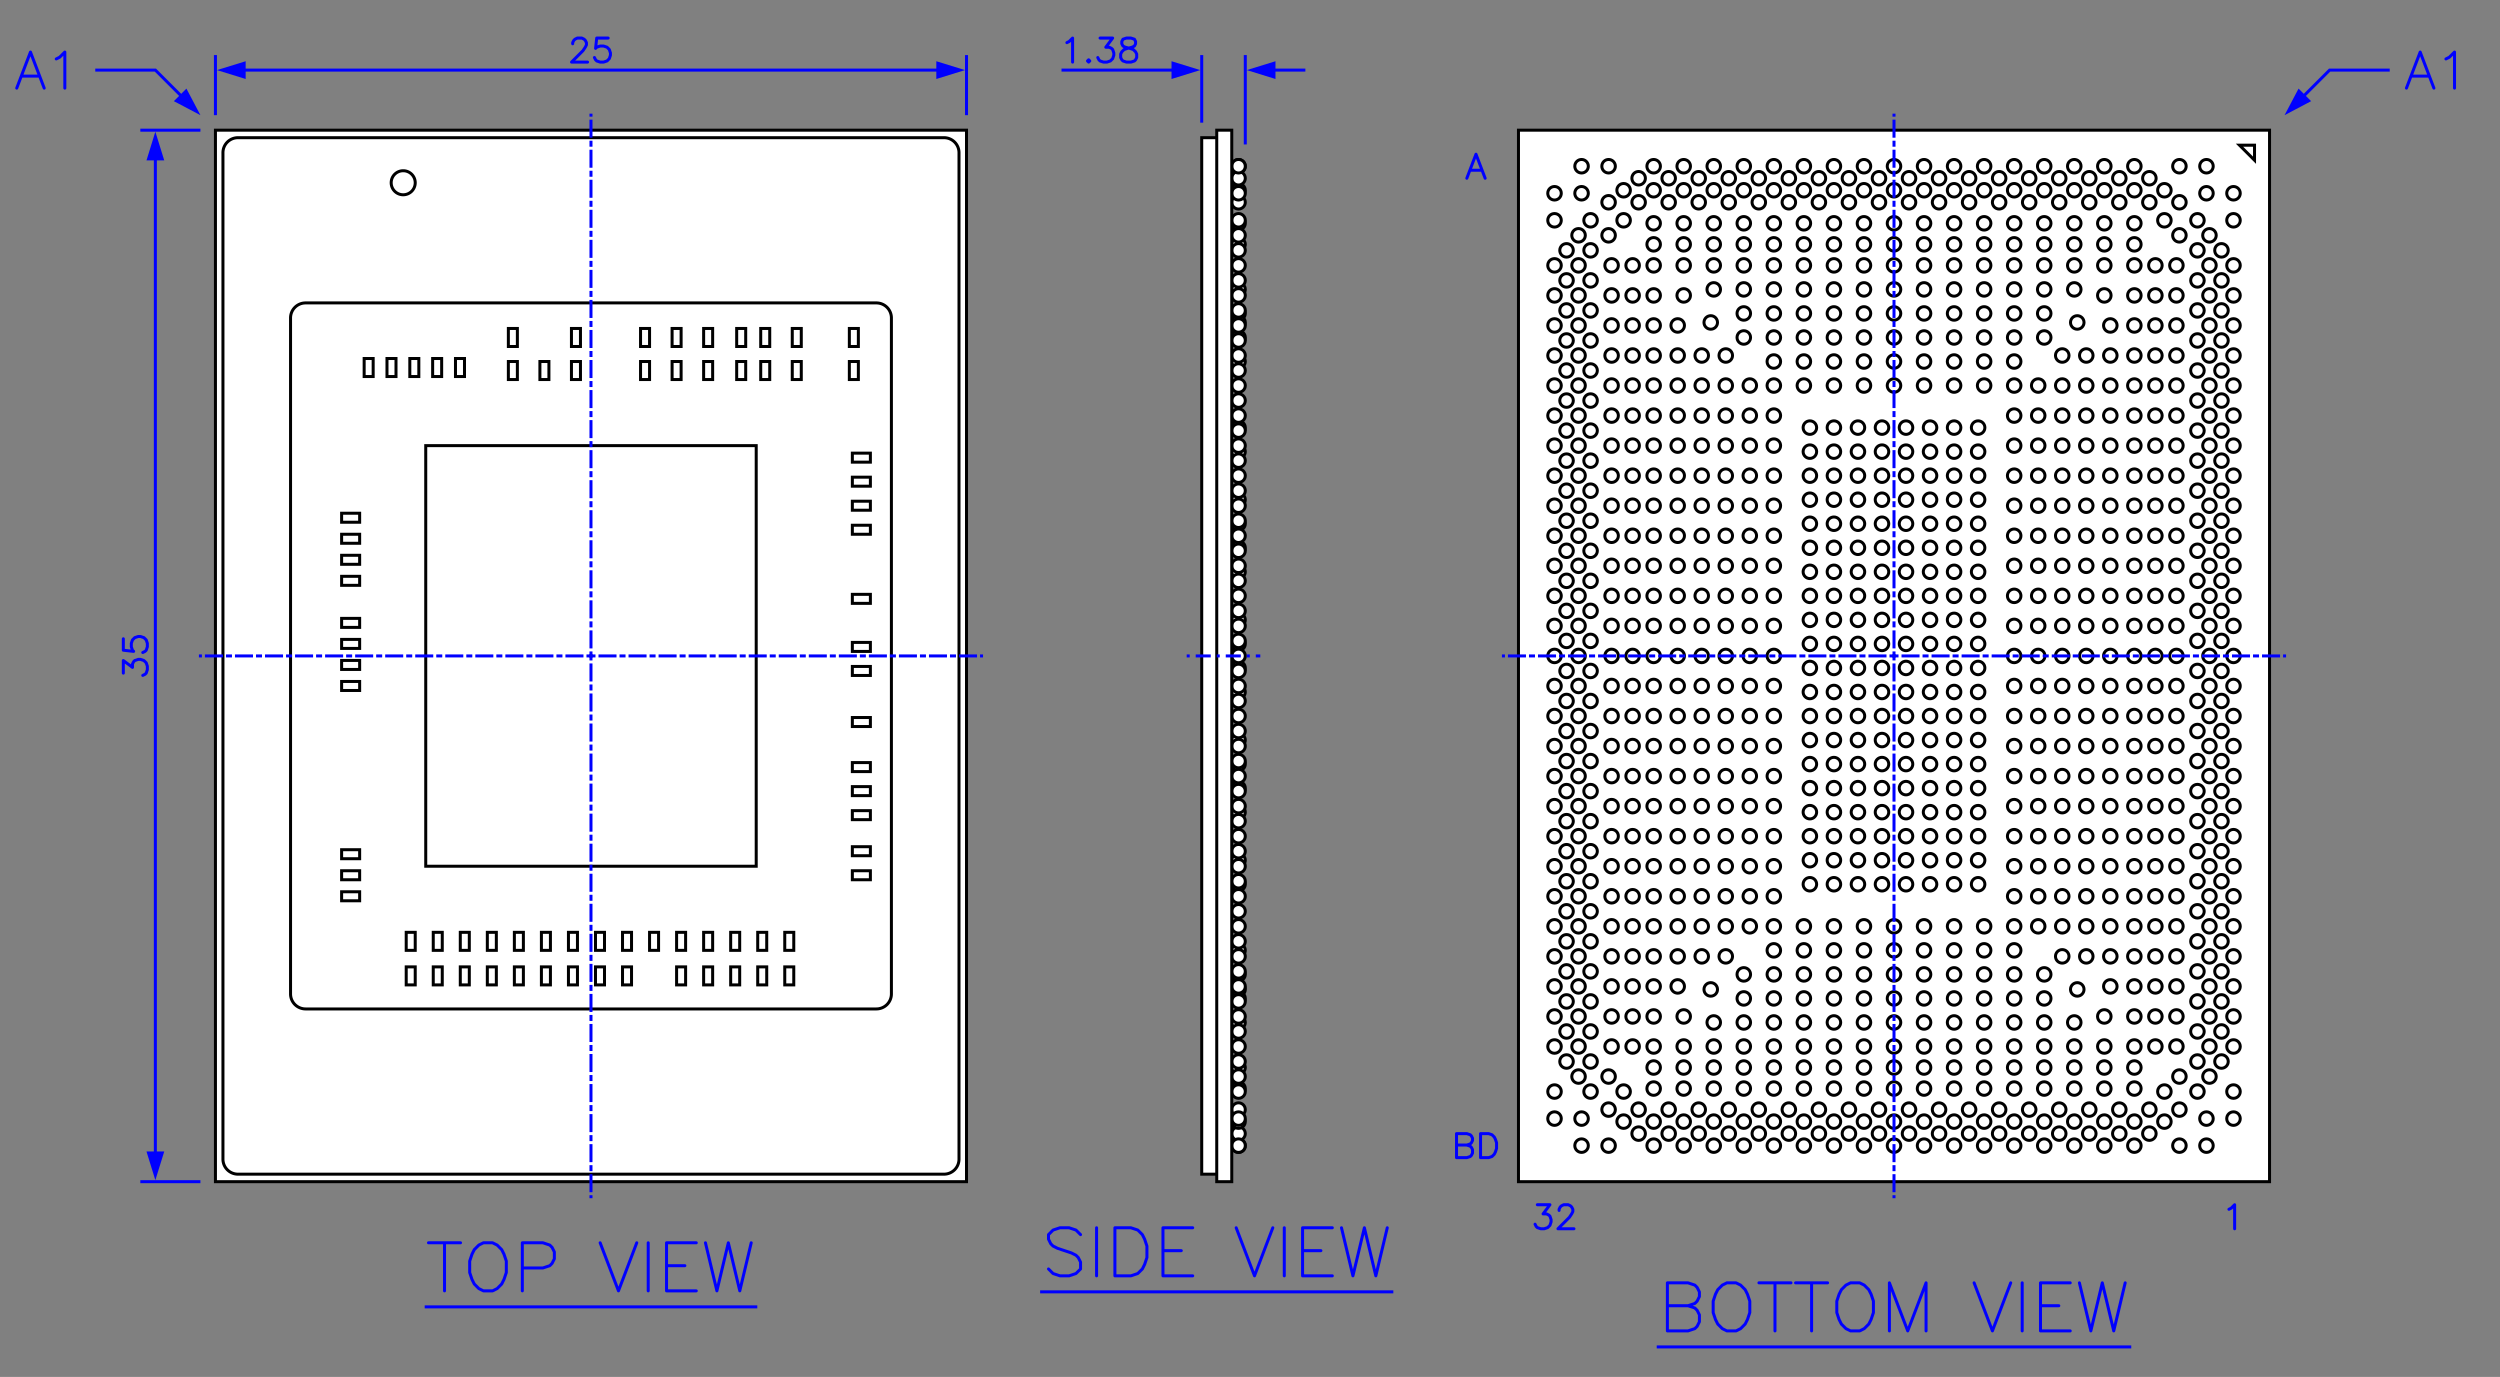 <?xml version="1.0" encoding="UTF-8" standalone="no"?>
<svg xmlns:xlink="http://www.w3.org/1999/xlink" height="91.667mm" width="166.429mm" xmlns="http://www.w3.org/2000/svg" version="1.1" viewBox="0 0 83.214 45.833"><rect x="0" y="0" width="83.214" height="45.833" fill="#808080" stroke="none"/><defs><circle id="a" cy="0" cx="0" r="0.225" stroke="#000" stroke-width="0.1" fill="#fff"/><circle id="b" cy="0" cx="0.225" r="0.225" stroke="#000" stroke-width="0.1" fill="#fff"/><rect id="c" y="-0.3" x="-0.15" height="0.6" width="0.3"/><rect id="d" y="-0.15" x="-0.3" height="0.3" width="0.6"/><path id="e" d="M0.305,-1.6 v1.6" stroke-linejoin="round" stroke-linecap="round"/><path id="f" d="M0.305,-1.6 v1.6 M0.305,-1.6 h0.99 M0.305,-0.838 h0.61 M0.305,0 h0.99" stroke-linejoin="round" stroke-linecap="round"/><path id="g" d="M0.686,-1.6 L0.533,-1.524 0.381,-1.371 0.305,-1.219 0.229,-0.99 v0.381 L0.305,-0.381 0.381,-0.229 0.533,-0.076 0.686,0 h0.305 L1.143,-0.076 1.295,-0.229 1.371,-0.381 1.448,-0.61 v-0.381 L1.371,-1.219 1.295,-1.371 1.143,-1.524 0.99,-1.6 h-0.305" stroke-linejoin="round" stroke-linecap="round"/><path id="h" d="M0.61,-1.6 v1.6 M0.076,-1.6 h1.067" stroke-linejoin="round" stroke-linecap="round"/><path id="i" d="M0.076,-1.6 L0.686,0 M1.295,-1.6 L0.686,0" stroke-linejoin="round" stroke-linecap="round"/><path id="j" d="M0.152,-1.6 L0.533,0 M0.914,-1.6 L0.533,0 M0.914,-1.6 L1.295,0 M1.676,-1.6 L1.295,0" stroke-linejoin="round" stroke-linecap="round"/><rect id="k" y="-7" x="-5.5" height="14" width="11"/><path id="l" d="M0.343,-0.971 L0.457,-1.029 0.629,-1.2 v1.2" stroke-linejoin="round" stroke-linecap="round"/><path id="m" d="M0.229,-0.648 L0.305,-0.686 0.419,-0.8 v0.8" stroke-linejoin="round" stroke-linecap="round"/><path id="n" d="M0.152,-0.61 v-0.038 L0.19,-0.724 0.229,-0.762 0.305,-0.8 h0.152 L0.533,-0.762 0.571,-0.724 0.61,-0.648 v0.076 L0.571,-0.495 0.495,-0.381 0.114,0 h0.533" stroke-linejoin="round" stroke-linecap="round"/><path id="o" d="M0.514,-1.2 L0.057,0 M0.514,-1.2 L0.971,0 M0.229,-0.4 h0.571" stroke-linejoin="round" stroke-linecap="round"/><path id="p" d="M0.19,-0.8 h0.419 L0.381,-0.495 h0.114 L0.571,-0.457 0.61,-0.419 0.648,-0.305 v0.076 L0.61,-0.114 0.533,-0.038 0.419,0 h-0.114 L0.19,-0.038 0.152,-0.076 0.114,-0.152" stroke-linejoin="round" stroke-linecap="round"/></defs><g stroke="#000" stroke-width="0.1" fill="#fff"><g><g><path d="M7.171,4.333 v35 h25 v-35 Z"/><path d="M7.921,4.583 A0.5,0.5,0,0,0,7.421,5.083 v33.5 A0.5,0.5,0,0,0,7.921,39.083 h23.5 A0.5,0.5,0,0,0,31.921,38.583 v-33.5 A0.5,0.5,0,0,0,31.421,4.583 Z M13.021,6.083 A0.4,0.4,0,0,1,13.821,6.083 A0.4,0.4,0,0,1,13.021,6.083 Z M9.671,10.583 A0.5,0.5,0,0,1,10.171,10.083 h19 A0.5,0.5,0,0,1,29.671,10.583 v22.5 A0.5,0.5,0,0,1,29.171,33.583 h-19 A0.5,0.5,0,0,1,9.671,33.083 Z"/><g><use y="21.833" x="19.671" xlink:href="#k"/><g><use y="17.233" x="11.671" xlink:href="#d"/><use y="17.933" x="11.671" xlink:href="#d"/><use y="18.633" x="11.671" xlink:href="#d"/><use y="19.333" x="11.671" xlink:href="#d"/><use y="20.733" x="11.671" xlink:href="#d"/><use y="21.433" x="11.671" xlink:href="#d"/><use y="22.133" x="11.671" xlink:href="#d"/><use y="22.833" x="11.671" xlink:href="#d"/><use y="28.433" x="11.671" xlink:href="#d"/><use y="29.133" x="11.671" xlink:href="#d"/><use y="29.833" x="11.671" xlink:href="#d"/><use y="15.233" x="28.671" xlink:href="#d"/><use y="16.033" x="28.671" xlink:href="#d"/><use y="16.833" x="28.671" xlink:href="#d"/><use y="17.633" x="28.671" xlink:href="#d"/><use y="19.933" x="28.671" xlink:href="#d"/><use y="21.533" x="28.671" xlink:href="#d"/><use y="22.333" x="28.671" xlink:href="#d"/><use y="24.033" x="28.671" xlink:href="#d"/><use y="25.533" x="28.671" xlink:href="#d"/><use y="26.333" x="28.671" xlink:href="#d"/><use y="27.133" x="28.671" xlink:href="#d"/><use y="28.333" x="28.671" xlink:href="#d"/><use y="29.133" x="28.671" xlink:href="#d"/><use y="11.233" x="17.071" xlink:href="#c"/><use y="11.233" x="19.171" xlink:href="#c"/><use y="11.233" x="21.471" xlink:href="#c"/><use y="11.233" x="22.521" xlink:href="#c"/><use y="11.233" x="23.571" xlink:href="#c"/><use y="11.233" x="24.671" xlink:href="#c"/><use y="11.233" x="25.471" xlink:href="#c"/><use y="11.233" x="26.521" xlink:href="#c"/><use y="11.233" x="28.421" xlink:href="#c"/><use y="12.233" x="12.271" xlink:href="#c"/><use y="12.233" x="13.031" xlink:href="#c"/><use y="12.233" x="13.791" xlink:href="#c"/><use y="12.233" x="14.551" xlink:href="#c"/><use y="12.233" x="15.311" xlink:href="#c"/><use y="12.333" x="17.071" xlink:href="#c"/><use y="12.333" x="18.121" xlink:href="#c"/><use y="12.333" x="19.171" xlink:href="#c"/><use y="12.333" x="21.471" xlink:href="#c"/><use y="12.333" x="22.521" xlink:href="#c"/><use y="12.333" x="23.571" xlink:href="#c"/><use y="12.333" x="24.671" xlink:href="#c"/><use y="12.333" x="25.471" xlink:href="#c"/><use y="12.333" x="26.521" xlink:href="#c"/><use y="12.333" x="28.421" xlink:href="#c"/><use y="31.333" x="13.671" xlink:href="#c"/><use y="31.333" x="14.571" xlink:href="#c"/><use y="31.333" x="15.471" xlink:href="#c"/><use y="31.333" x="16.371" xlink:href="#c"/><use y="31.333" x="17.271" xlink:href="#c"/><use y="31.333" x="18.171" xlink:href="#c"/><use y="31.333" x="19.071" xlink:href="#c"/><use y="31.333" x="19.971" xlink:href="#c"/><use y="31.333" x="20.871" xlink:href="#c"/><use y="31.333" x="21.771" xlink:href="#c"/><use y="31.333" x="22.671" xlink:href="#c"/><use y="31.333" x="23.571" xlink:href="#c"/><use y="31.333" x="24.471" xlink:href="#c"/><use y="31.333" x="25.371" xlink:href="#c"/><use y="31.333" x="26.271" xlink:href="#c"/><use y="32.483" x="13.671" xlink:href="#c"/><use y="32.483" x="14.571" xlink:href="#c"/><use y="32.483" x="15.471" xlink:href="#c"/><use y="32.483" x="16.371" xlink:href="#c"/><use y="32.483" x="17.271" xlink:href="#c"/><use y="32.483" x="18.171" xlink:href="#c"/><use y="32.483" x="19.071" xlink:href="#c"/><use y="32.483" x="19.971" xlink:href="#c"/><use y="32.483" x="20.871" xlink:href="#c"/><use y="32.483" x="22.671" xlink:href="#c"/><use y="32.483" x="23.571" xlink:href="#c"/><use y="32.483" x="24.471" xlink:href="#c"/><use y="32.483" x="25.371" xlink:href="#c"/><use y="32.483" x="26.271" xlink:href="#c"/></g></g></g><g><g><use y="29.433" x="41" xlink:href="#b"/><use y="28.633" x="41" xlink:href="#b"/><use y="27.033" x="41" xlink:href="#b"/><use y="26.233" x="41" xlink:href="#b"/><use y="25.433" x="41" xlink:href="#b"/><use y="24.633" x="41" xlink:href="#b"/><use y="23.033" x="41" xlink:href="#b"/><use y="22.233" x="41" xlink:href="#b"/><use y="21.433" x="41" xlink:href="#b"/><use y="20.633" x="41" xlink:href="#b"/><use y="19.033" x="41" xlink:href="#b"/><use y="18.233" x="41" xlink:href="#b"/><use y="17.433" x="41" xlink:href="#b"/><use y="16.633" x="41" xlink:href="#b"/><use y="15.033" x="41" xlink:href="#b"/><use y="14.233" x="41" xlink:href="#b"/><use y="31.633" x="41" xlink:href="#b"/><use y="12.033" x="41" xlink:href="#b"/><use y="33.233" x="41" xlink:href="#b"/><use y="32.433" x="41" xlink:href="#b"/><use y="11.233" x="41" xlink:href="#b"/><use y="10.433" x="41" xlink:href="#b"/><use y="34.033" x="41" xlink:href="#b"/><use y="32.933" x="41" xlink:href="#b"/><use y="10.733" x="41" xlink:href="#b"/><use y="9.633" x="41" xlink:href="#b"/><use y="38.133" x="41" xlink:href="#b"/><use y="36.233" x="41" xlink:href="#b"/><use y="35.533" x="41" xlink:href="#b"/><use y="8.133" x="41" xlink:href="#b"/><use y="7.433" x="41" xlink:href="#b"/><use y="5.533" x="41" xlink:href="#b"/><use y="37.733" x="41" xlink:href="#b"/><use y="37.333" x="41" xlink:href="#b"/><use y="6.333" x="41" xlink:href="#b"/><use y="5.933" x="41" xlink:href="#b"/><use y="36.933" x="41" xlink:href="#b"/><use y="6.733" x="41" xlink:href="#b"/><use y="38.133" x="41" xlink:href="#b"/><use y="35.833" x="41" xlink:href="#b"/><use y="7.833" x="41" xlink:href="#b"/><use y="5.533" x="41" xlink:href="#b"/><use y="35.333" x="41" xlink:href="#b"/><use y="34.333" x="41" xlink:href="#b"/><use y="33.333" x="41" xlink:href="#b"/><use y="32.333" x="41" xlink:href="#b"/><use y="31.333" x="41" xlink:href="#b"/><use y="30.333" x="41" xlink:href="#b"/><use y="29.333" x="41" xlink:href="#b"/><use y="28.333" x="41" xlink:href="#b"/><use y="27.333" x="41" xlink:href="#b"/><use y="26.333" x="41" xlink:href="#b"/><use y="25.333" x="41" xlink:href="#b"/><use y="24.333" x="41" xlink:href="#b"/><use y="23.333" x="41" xlink:href="#b"/><use y="22.333" x="41" xlink:href="#b"/><use y="21.333" x="41" xlink:href="#b"/><use y="20.333" x="41" xlink:href="#b"/><use y="19.333" x="41" xlink:href="#b"/><use y="18.333" x="41" xlink:href="#b"/><use y="17.333" x="41" xlink:href="#b"/><use y="16.333" x="41" xlink:href="#b"/><use y="15.333" x="41" xlink:href="#b"/><use y="14.333" x="41" xlink:href="#b"/><use y="13.333" x="41" xlink:href="#b"/><use y="12.333" x="41" xlink:href="#b"/><use y="11.333" x="41" xlink:href="#b"/><use y="10.333" x="41" xlink:href="#b"/><use y="9.333" x="41" xlink:href="#b"/><use y="8.333" x="41" xlink:href="#b"/><use y="37.233" x="41" xlink:href="#b"/><use y="36.333" x="41" xlink:href="#b"/><use y="34.833" x="41" xlink:href="#b"/><use y="33.833" x="41" xlink:href="#b"/><use y="32.833" x="41" xlink:href="#b"/><use y="31.833" x="41" xlink:href="#b"/><use y="30.833" x="41" xlink:href="#b"/><use y="29.833" x="41" xlink:href="#b"/><use y="28.833" x="41" xlink:href="#b"/><use y="27.833" x="41" xlink:href="#b"/><use y="26.833" x="41" xlink:href="#b"/><use y="25.833" x="41" xlink:href="#b"/><use y="24.833" x="41" xlink:href="#b"/><use y="23.833" x="41" xlink:href="#b"/><use y="22.833" x="41" xlink:href="#b"/><use y="21.833" x="41" xlink:href="#b"/><use y="20.833" x="41" xlink:href="#b"/><use y="19.833" x="41" xlink:href="#b"/><use y="18.833" x="41" xlink:href="#b"/><use y="17.833" x="41" xlink:href="#b"/><use y="16.833" x="41" xlink:href="#b"/><use y="15.833" x="41" xlink:href="#b"/><use y="14.833" x="41" xlink:href="#b"/><use y="13.833" x="41" xlink:href="#b"/><use y="12.833" x="41" xlink:href="#b"/><use y="11.833" x="41" xlink:href="#b"/><use y="10.833" x="41" xlink:href="#b"/><use y="9.833" x="41" xlink:href="#b"/><use y="8.833" x="41" xlink:href="#b"/><use y="7.333" x="41" xlink:href="#b"/><use y="6.433" x="41" xlink:href="#b"/></g><path d="M40.5,39.333 v-35 h0.5 v35 Z M40,39.083 v-34.5 h0.5 v34.5 Z"/></g><g><path d="M75.543,4.333 v35 h-25 v-35 Z"/><path d="M75.043,4.833 v0.5 l-0.5,-0.5 Z"/><g><use y="5.533" x="52.643" xlink:href="#a"/><use y="5.533" x="53.543" xlink:href="#a"/><use y="5.533" x="55.043" xlink:href="#a"/><use y="5.533" x="56.043" xlink:href="#a"/><use y="5.533" x="57.043" xlink:href="#a"/><use y="5.533" x="58.043" xlink:href="#a"/><use y="5.533" x="59.043" xlink:href="#a"/><use y="5.533" x="60.043" xlink:href="#a"/><use y="5.533" x="61.043" xlink:href="#a"/><use y="5.533" x="62.043" xlink:href="#a"/><use y="5.533" x="63.043" xlink:href="#a"/><use y="5.533" x="64.043" xlink:href="#a"/><use y="5.533" x="65.043" xlink:href="#a"/><use y="5.533" x="66.043" xlink:href="#a"/><use y="5.533" x="67.043" xlink:href="#a"/><use y="5.533" x="68.043" xlink:href="#a"/><use y="5.533" x="69.043" xlink:href="#a"/><use y="5.533" x="70.043" xlink:href="#a"/><use y="5.533" x="71.043" xlink:href="#a"/><use y="5.533" x="72.543" xlink:href="#a"/><use y="5.533" x="73.443" xlink:href="#a"/><use y="5.933" x="54.543" xlink:href="#a"/><use y="5.933" x="55.543" xlink:href="#a"/><use y="5.933" x="56.543" xlink:href="#a"/><use y="5.933" x="57.543" xlink:href="#a"/><use y="5.933" x="58.543" xlink:href="#a"/><use y="5.933" x="59.543" xlink:href="#a"/><use y="5.933" x="60.543" xlink:href="#a"/><use y="5.933" x="61.543" xlink:href="#a"/><use y="5.933" x="62.543" xlink:href="#a"/><use y="5.933" x="63.543" xlink:href="#a"/><use y="5.933" x="64.543" xlink:href="#a"/><use y="5.933" x="65.543" xlink:href="#a"/><use y="5.933" x="66.543" xlink:href="#a"/><use y="5.933" x="67.543" xlink:href="#a"/><use y="5.933" x="68.543" xlink:href="#a"/><use y="5.933" x="69.543" xlink:href="#a"/><use y="5.933" x="70.543" xlink:href="#a"/><use y="5.933" x="71.543" xlink:href="#a"/><use y="6.433" x="51.743" xlink:href="#a"/><use y="6.433" x="52.643" xlink:href="#a"/><use y="6.333" x="54.043" xlink:href="#a"/><use y="6.333" x="55.043" xlink:href="#a"/><use y="6.333" x="56.043" xlink:href="#a"/><use y="6.333" x="57.043" xlink:href="#a"/><use y="6.333" x="58.043" xlink:href="#a"/><use y="6.333" x="59.043" xlink:href="#a"/><use y="6.333" x="60.043" xlink:href="#a"/><use y="6.333" x="61.043" xlink:href="#a"/><use y="6.333" x="62.043" xlink:href="#a"/><use y="6.333" x="63.043" xlink:href="#a"/><use y="6.333" x="64.043" xlink:href="#a"/><use y="6.333" x="65.043" xlink:href="#a"/><use y="6.333" x="66.043" xlink:href="#a"/><use y="6.333" x="67.043" xlink:href="#a"/><use y="6.333" x="68.043" xlink:href="#a"/><use y="6.333" x="69.043" xlink:href="#a"/><use y="6.333" x="70.043" xlink:href="#a"/><use y="6.333" x="71.043" xlink:href="#a"/><use y="6.333" x="72.043" xlink:href="#a"/><use y="6.433" x="73.443" xlink:href="#a"/><use y="6.433" x="74.343" xlink:href="#a"/><use y="6.733" x="53.543" xlink:href="#a"/><use y="6.733" x="54.543" xlink:href="#a"/><use y="6.733" x="55.543" xlink:href="#a"/><use y="6.733" x="56.543" xlink:href="#a"/><use y="6.733" x="57.543" xlink:href="#a"/><use y="6.733" x="58.543" xlink:href="#a"/><use y="6.733" x="59.543" xlink:href="#a"/><use y="6.733" x="60.543" xlink:href="#a"/><use y="6.733" x="61.543" xlink:href="#a"/><use y="6.733" x="62.543" xlink:href="#a"/><use y="6.733" x="63.543" xlink:href="#a"/><use y="6.733" x="64.543" xlink:href="#a"/><use y="6.733" x="65.543" xlink:href="#a"/><use y="6.733" x="66.543" xlink:href="#a"/><use y="6.733" x="67.543" xlink:href="#a"/><use y="6.733" x="68.543" xlink:href="#a"/><use y="6.733" x="69.543" xlink:href="#a"/><use y="6.733" x="70.543" xlink:href="#a"/><use y="6.733" x="71.543" xlink:href="#a"/><use y="6.733" x="72.543" xlink:href="#a"/><use y="7.333" x="51.743" xlink:href="#a"/><use y="7.333" x="52.943" xlink:href="#a"/><use y="7.333" x="54.043" xlink:href="#a"/><use y="7.433" x="55.043" xlink:href="#a"/><use y="7.433" x="56.043" xlink:href="#a"/><use y="7.433" x="57.043" xlink:href="#a"/><use y="7.433" x="58.043" xlink:href="#a"/><use y="7.433" x="59.043" xlink:href="#a"/><use y="7.433" x="60.043" xlink:href="#a"/><use y="7.433" x="61.043" xlink:href="#a"/><use y="7.433" x="62.043" xlink:href="#a"/><use y="7.433" x="63.043" xlink:href="#a"/><use y="7.433" x="64.043" xlink:href="#a"/><use y="7.433" x="65.043" xlink:href="#a"/><use y="7.433" x="66.043" xlink:href="#a"/><use y="7.433" x="67.043" xlink:href="#a"/><use y="7.433" x="68.043" xlink:href="#a"/><use y="7.433" x="69.043" xlink:href="#a"/><use y="7.433" x="70.043" xlink:href="#a"/><use y="7.433" x="71.043" xlink:href="#a"/><use y="7.333" x="72.043" xlink:href="#a"/><use y="7.333" x="73.143" xlink:href="#a"/><use y="7.333" x="74.343" xlink:href="#a"/><use y="8.333" x="52.143" xlink:href="#a"/><use y="7.833" x="52.543" xlink:href="#a"/><use y="8.333" x="52.943" xlink:href="#a"/><use y="7.833" x="53.543" xlink:href="#a"/><use y="8.133" x="55.043" xlink:href="#a"/><use y="8.133" x="56.043" xlink:href="#a"/><use y="8.133" x="57.043" xlink:href="#a"/><use y="8.133" x="58.043" xlink:href="#a"/><use y="8.133" x="59.043" xlink:href="#a"/><use y="8.133" x="60.043" xlink:href="#a"/><use y="8.133" x="61.043" xlink:href="#a"/><use y="8.133" x="62.043" xlink:href="#a"/><use y="8.133" x="63.043" xlink:href="#a"/><use y="8.133" x="64.043" xlink:href="#a"/><use y="8.133" x="65.043" xlink:href="#a"/><use y="8.133" x="66.043" xlink:href="#a"/><use y="8.133" x="67.043" xlink:href="#a"/><use y="8.133" x="68.043" xlink:href="#a"/><use y="8.133" x="69.043" xlink:href="#a"/><use y="8.133" x="70.043" xlink:href="#a"/><use y="8.133" x="71.043" xlink:href="#a"/><use y="7.833" x="72.543" xlink:href="#a"/><use y="8.333" x="73.143" xlink:href="#a"/><use y="7.833" x="73.543" xlink:href="#a"/><use y="8.333" x="73.943" xlink:href="#a"/><use y="8.833" x="51.743" xlink:href="#a"/><use y="8.833" x="52.543" xlink:href="#a"/><use y="8.833" x="53.643" xlink:href="#a"/><use y="8.833" x="54.343" xlink:href="#a"/><use y="8.833" x="55.043" xlink:href="#a"/><use y="8.833" x="56.043" xlink:href="#a"/><use y="8.833" x="57.043" xlink:href="#a"/><use y="8.833" x="58.043" xlink:href="#a"/><use y="8.833" x="59.043" xlink:href="#a"/><use y="8.833" x="60.043" xlink:href="#a"/><use y="8.833" x="61.043" xlink:href="#a"/><use y="8.833" x="62.043" xlink:href="#a"/><use y="8.833" x="63.043" xlink:href="#a"/><use y="8.833" x="64.043" xlink:href="#a"/><use y="8.833" x="65.043" xlink:href="#a"/><use y="8.833" x="66.043" xlink:href="#a"/><use y="8.833" x="67.043" xlink:href="#a"/><use y="8.833" x="68.043" xlink:href="#a"/><use y="8.833" x="69.043" xlink:href="#a"/><use y="8.833" x="70.043" xlink:href="#a"/><use y="8.833" x="71.043" xlink:href="#a"/><use y="8.833" x="71.743" xlink:href="#a"/><use y="8.833" x="72.443" xlink:href="#a"/><use y="8.833" x="73.543" xlink:href="#a"/><use y="8.833" x="74.343" xlink:href="#a"/><use y="9.833" x="51.743" xlink:href="#a"/><use y="9.333" x="52.143" xlink:href="#a"/><use y="9.833" x="52.543" xlink:href="#a"/><use y="9.333" x="52.943" xlink:href="#a"/><use y="9.833" x="53.643" xlink:href="#a"/><use y="9.833" x="54.343" xlink:href="#a"/><use y="9.833" x="55.043" xlink:href="#a"/><use y="9.833" x="56.043" xlink:href="#a"/><use y="9.633" x="57.043" xlink:href="#a"/><use y="9.633" x="58.043" xlink:href="#a"/><use y="9.633" x="59.043" xlink:href="#a"/><use y="9.633" x="60.043" xlink:href="#a"/><use y="9.633" x="61.043" xlink:href="#a"/><use y="9.633" x="62.043" xlink:href="#a"/><use y="9.633" x="63.043" xlink:href="#a"/><use y="9.633" x="64.043" xlink:href="#a"/><use y="9.633" x="65.043" xlink:href="#a"/><use y="9.633" x="66.043" xlink:href="#a"/><use y="9.633" x="67.043" xlink:href="#a"/><use y="9.633" x="68.043" xlink:href="#a"/><use y="9.633" x="69.043" xlink:href="#a"/><use y="9.833" x="70.043" xlink:href="#a"/><use y="9.833" x="71.043" xlink:href="#a"/><use y="9.833" x="71.743" xlink:href="#a"/><use y="9.833" x="72.443" xlink:href="#a"/><use y="9.333" x="73.143" xlink:href="#a"/><use y="9.833" x="73.543" xlink:href="#a"/><use y="9.333" x="73.943" xlink:href="#a"/><use y="9.833" x="74.343" xlink:href="#a"/><use y="10.333" x="52.143" xlink:href="#a"/><use y="10.333" x="52.943" xlink:href="#a"/><use y="10.733" x="56.943" xlink:href="#a"/><use y="10.433" x="58.043" xlink:href="#a"/><use y="10.433" x="59.043" xlink:href="#a"/><use y="10.433" x="60.043" xlink:href="#a"/><use y="10.433" x="61.043" xlink:href="#a"/><use y="10.433" x="62.043" xlink:href="#a"/><use y="10.433" x="63.043" xlink:href="#a"/><use y="10.433" x="64.043" xlink:href="#a"/><use y="10.433" x="65.043" xlink:href="#a"/><use y="10.433" x="66.043" xlink:href="#a"/><use y="10.433" x="67.043" xlink:href="#a"/><use y="10.433" x="68.043" xlink:href="#a"/><use y="10.733" x="69.143" xlink:href="#a"/><use y="10.333" x="73.143" xlink:href="#a"/><use y="10.333" x="73.943" xlink:href="#a"/><use y="10.833" x="51.743" xlink:href="#a"/><use y="11.333" x="52.143" xlink:href="#a"/><use y="10.833" x="52.543" xlink:href="#a"/><use y="11.333" x="52.943" xlink:href="#a"/><use y="10.833" x="53.643" xlink:href="#a"/><use y="10.833" x="54.343" xlink:href="#a"/><use y="10.833" x="55.043" xlink:href="#a"/><use y="10.833" x="55.843" xlink:href="#a"/><use y="11.233" x="58.043" xlink:href="#a"/><use y="11.233" x="59.043" xlink:href="#a"/><use y="11.233" x="60.043" xlink:href="#a"/><use y="11.233" x="61.043" xlink:href="#a"/><use y="11.233" x="62.043" xlink:href="#a"/><use y="11.233" x="63.043" xlink:href="#a"/><use y="11.233" x="64.043" xlink:href="#a"/><use y="11.233" x="65.043" xlink:href="#a"/><use y="11.233" x="66.043" xlink:href="#a"/><use y="11.233" x="67.043" xlink:href="#a"/><use y="11.233" x="68.043" xlink:href="#a"/><use y="10.833" x="70.243" xlink:href="#a"/><use y="10.833" x="71.043" xlink:href="#a"/><use y="10.833" x="71.743" xlink:href="#a"/><use y="10.833" x="72.443" xlink:href="#a"/><use y="11.333" x="73.143" xlink:href="#a"/><use y="10.833" x="73.543" xlink:href="#a"/><use y="11.333" x="73.943" xlink:href="#a"/><use y="10.833" x="74.343" xlink:href="#a"/><use y="11.833" x="51.743" xlink:href="#a"/><use y="12.333" x="52.143" xlink:href="#a"/><use y="11.833" x="52.543" xlink:href="#a"/><use y="12.333" x="52.943" xlink:href="#a"/><use y="11.833" x="53.643" xlink:href="#a"/><use y="11.833" x="54.343" xlink:href="#a"/><use y="11.833" x="55.043" xlink:href="#a"/><use y="11.833" x="55.843" xlink:href="#a"/><use y="11.833" x="56.643" xlink:href="#a"/><use y="11.833" x="57.443" xlink:href="#a"/><use y="12.033" x="59.043" xlink:href="#a"/><use y="12.033" x="60.043" xlink:href="#a"/><use y="12.033" x="61.043" xlink:href="#a"/><use y="12.033" x="62.043" xlink:href="#a"/><use y="12.033" x="63.043" xlink:href="#a"/><use y="12.033" x="64.043" xlink:href="#a"/><use y="12.033" x="65.043" xlink:href="#a"/><use y="12.033" x="66.043" xlink:href="#a"/><use y="12.033" x="67.043" xlink:href="#a"/><use y="11.833" x="68.643" xlink:href="#a"/><use y="11.833" x="69.443" xlink:href="#a"/><use y="11.833" x="70.243" xlink:href="#a"/><use y="11.833" x="71.043" xlink:href="#a"/><use y="11.833" x="71.743" xlink:href="#a"/><use y="11.833" x="72.443" xlink:href="#a"/><use y="12.333" x="73.143" xlink:href="#a"/><use y="11.833" x="73.543" xlink:href="#a"/><use y="12.333" x="73.943" xlink:href="#a"/><use y="11.833" x="74.343" xlink:href="#a"/><use y="12.833" x="51.743" xlink:href="#a"/><use y="13.333" x="52.143" xlink:href="#a"/><use y="12.833" x="52.543" xlink:href="#a"/><use y="13.333" x="52.943" xlink:href="#a"/><use y="12.833" x="53.643" xlink:href="#a"/><use y="12.833" x="54.343" xlink:href="#a"/><use y="12.833" x="55.043" xlink:href="#a"/><use y="12.833" x="55.843" xlink:href="#a"/><use y="12.833" x="56.643" xlink:href="#a"/><use y="12.833" x="57.443" xlink:href="#a"/><use y="12.833" x="58.243" xlink:href="#a"/><use y="12.833" x="59.043" xlink:href="#a"/><use y="12.833" x="60.043" xlink:href="#a"/><use y="12.833" x="61.043" xlink:href="#a"/><use y="12.833" x="62.043" xlink:href="#a"/><use y="12.833" x="63.043" xlink:href="#a"/><use y="12.833" x="64.043" xlink:href="#a"/><use y="12.833" x="65.043" xlink:href="#a"/><use y="12.833" x="66.043" xlink:href="#a"/><use y="12.833" x="67.043" xlink:href="#a"/><use y="12.833" x="67.843" xlink:href="#a"/><use y="12.833" x="68.643" xlink:href="#a"/><use y="12.833" x="69.443" xlink:href="#a"/><use y="12.833" x="70.243" xlink:href="#a"/><use y="12.833" x="71.043" xlink:href="#a"/><use y="12.833" x="71.743" xlink:href="#a"/><use y="12.833" x="72.443" xlink:href="#a"/><use y="13.333" x="73.143" xlink:href="#a"/><use y="12.833" x="73.543" xlink:href="#a"/><use y="13.333" x="73.943" xlink:href="#a"/><use y="12.833" x="74.343" xlink:href="#a"/><use y="13.833" x="51.743" xlink:href="#a"/><use y="14.333" x="52.143" xlink:href="#a"/><use y="13.833" x="52.543" xlink:href="#a"/><use y="14.333" x="52.943" xlink:href="#a"/><use y="13.833" x="53.643" xlink:href="#a"/><use y="13.833" x="54.343" xlink:href="#a"/><use y="13.833" x="55.043" xlink:href="#a"/><use y="13.833" x="55.843" xlink:href="#a"/><use y="13.833" x="56.643" xlink:href="#a"/><use y="13.833" x="57.443" xlink:href="#a"/><use y="13.833" x="58.243" xlink:href="#a"/><use y="13.833" x="59.043" xlink:href="#a"/><use y="14.233" x="60.243" xlink:href="#a"/><use y="14.233" x="61.043" xlink:href="#a"/><use y="14.233" x="61.843" xlink:href="#a"/><use y="14.233" x="62.643" xlink:href="#a"/><use y="14.233" x="63.443" xlink:href="#a"/><use y="14.233" x="64.243" xlink:href="#a"/><use y="14.233" x="65.043" xlink:href="#a"/><use y="14.233" x="65.843" xlink:href="#a"/><use y="13.833" x="67.043" xlink:href="#a"/><use y="13.833" x="67.843" xlink:href="#a"/><use y="13.833" x="68.643" xlink:href="#a"/><use y="13.833" x="69.443" xlink:href="#a"/><use y="13.833" x="70.243" xlink:href="#a"/><use y="13.833" x="71.043" xlink:href="#a"/><use y="13.833" x="71.743" xlink:href="#a"/><use y="13.833" x="72.443" xlink:href="#a"/><use y="14.333" x="73.143" xlink:href="#a"/><use y="13.833" x="73.543" xlink:href="#a"/><use y="14.333" x="73.943" xlink:href="#a"/><use y="13.833" x="74.343" xlink:href="#a"/><use y="14.833" x="51.743" xlink:href="#a"/><use y="15.333" x="52.143" xlink:href="#a"/><use y="14.833" x="52.543" xlink:href="#a"/><use y="15.333" x="52.943" xlink:href="#a"/><use y="14.833" x="53.643" xlink:href="#a"/><use y="14.833" x="54.343" xlink:href="#a"/><use y="14.833" x="55.043" xlink:href="#a"/><use y="14.833" x="55.843" xlink:href="#a"/><use y="14.833" x="56.643" xlink:href="#a"/><use y="14.833" x="57.443" xlink:href="#a"/><use y="14.833" x="58.243" xlink:href="#a"/><use y="14.833" x="59.043" xlink:href="#a"/><use y="15.033" x="60.243" xlink:href="#a"/><use y="15.033" x="61.043" xlink:href="#a"/><use y="15.033" x="61.843" xlink:href="#a"/><use y="15.033" x="62.643" xlink:href="#a"/><use y="15.033" x="63.443" xlink:href="#a"/><use y="15.033" x="64.243" xlink:href="#a"/><use y="15.033" x="65.043" xlink:href="#a"/><use y="15.033" x="65.843" xlink:href="#a"/><use y="14.833" x="67.043" xlink:href="#a"/><use y="14.833" x="67.843" xlink:href="#a"/><use y="14.833" x="68.643" xlink:href="#a"/><use y="14.833" x="69.443" xlink:href="#a"/><use y="14.833" x="70.243" xlink:href="#a"/><use y="14.833" x="71.043" xlink:href="#a"/><use y="14.833" x="71.743" xlink:href="#a"/><use y="14.833" x="72.443" xlink:href="#a"/><use y="15.333" x="73.143" xlink:href="#a"/><use y="14.833" x="73.543" xlink:href="#a"/><use y="15.333" x="73.943" xlink:href="#a"/><use y="14.833" x="74.343" xlink:href="#a"/><use y="15.833" x="51.743" xlink:href="#a"/><use y="15.833" x="52.543" xlink:href="#a"/><use y="15.833" x="53.643" xlink:href="#a"/><use y="15.833" x="54.343" xlink:href="#a"/><use y="15.833" x="55.043" xlink:href="#a"/><use y="15.833" x="55.843" xlink:href="#a"/><use y="15.833" x="56.643" xlink:href="#a"/><use y="15.833" x="57.443" xlink:href="#a"/><use y="15.833" x="58.243" xlink:href="#a"/><use y="15.833" x="59.043" xlink:href="#a"/><use y="15.833" x="60.243" xlink:href="#a"/><use y="15.833" x="61.043" xlink:href="#a"/><use y="15.833" x="61.843" xlink:href="#a"/><use y="15.833" x="62.643" xlink:href="#a"/><use y="15.833" x="63.443" xlink:href="#a"/><use y="15.833" x="64.243" xlink:href="#a"/><use y="15.833" x="65.043" xlink:href="#a"/><use y="15.833" x="65.843" xlink:href="#a"/><use y="15.833" x="67.043" xlink:href="#a"/><use y="15.833" x="67.843" xlink:href="#a"/><use y="15.833" x="68.643" xlink:href="#a"/><use y="15.833" x="69.443" xlink:href="#a"/><use y="15.833" x="70.243" xlink:href="#a"/><use y="15.833" x="71.043" xlink:href="#a"/><use y="15.833" x="71.743" xlink:href="#a"/><use y="15.833" x="72.443" xlink:href="#a"/><use y="15.833" x="73.543" xlink:href="#a"/><use y="15.833" x="74.343" xlink:href="#a"/><use y="16.833" x="51.743" xlink:href="#a"/><use y="16.333" x="52.143" xlink:href="#a"/><use y="16.833" x="52.543" xlink:href="#a"/><use y="16.333" x="52.943" xlink:href="#a"/><use y="16.833" x="53.643" xlink:href="#a"/><use y="16.833" x="54.343" xlink:href="#a"/><use y="16.833" x="55.043" xlink:href="#a"/><use y="16.833" x="55.843" xlink:href="#a"/><use y="16.833" x="56.643" xlink:href="#a"/><use y="16.833" x="57.443" xlink:href="#a"/><use y="16.833" x="58.243" xlink:href="#a"/><use y="16.833" x="59.043" xlink:href="#a"/><use y="16.633" x="60.243" xlink:href="#a"/><use y="16.633" x="61.043" xlink:href="#a"/><use y="16.633" x="61.843" xlink:href="#a"/><use y="16.633" x="62.643" xlink:href="#a"/><use y="16.633" x="63.443" xlink:href="#a"/><use y="16.633" x="64.243" xlink:href="#a"/><use y="16.633" x="65.043" xlink:href="#a"/><use y="16.633" x="65.843" xlink:href="#a"/><use y="16.833" x="67.043" xlink:href="#a"/><use y="16.833" x="67.843" xlink:href="#a"/><use y="16.833" x="68.643" xlink:href="#a"/><use y="16.833" x="69.443" xlink:href="#a"/><use y="16.833" x="70.243" xlink:href="#a"/><use y="16.833" x="71.043" xlink:href="#a"/><use y="16.833" x="71.743" xlink:href="#a"/><use y="16.833" x="72.443" xlink:href="#a"/><use y="16.333" x="73.143" xlink:href="#a"/><use y="16.833" x="73.543" xlink:href="#a"/><use y="16.333" x="73.943" xlink:href="#a"/><use y="16.833" x="74.343" xlink:href="#a"/><use y="17.333" x="52.143" xlink:href="#a"/><use y="17.333" x="52.943" xlink:href="#a"/><use y="17.433" x="60.243" xlink:href="#a"/><use y="17.433" x="61.043" xlink:href="#a"/><use y="17.433" x="61.843" xlink:href="#a"/><use y="17.433" x="62.643" xlink:href="#a"/><use y="17.433" x="63.443" xlink:href="#a"/><use y="17.433" x="64.243" xlink:href="#a"/><use y="17.433" x="65.043" xlink:href="#a"/><use y="17.433" x="65.843" xlink:href="#a"/><use y="17.333" x="73.143" xlink:href="#a"/><use y="17.333" x="73.943" xlink:href="#a"/><use y="17.833" x="51.743" xlink:href="#a"/><use y="18.333" x="52.143" xlink:href="#a"/><use y="17.833" x="52.543" xlink:href="#a"/><use y="18.333" x="52.943" xlink:href="#a"/><use y="17.833" x="53.643" xlink:href="#a"/><use y="17.833" x="54.343" xlink:href="#a"/><use y="17.833" x="55.043" xlink:href="#a"/><use y="17.833" x="55.843" xlink:href="#a"/><use y="17.833" x="56.643" xlink:href="#a"/><use y="17.833" x="57.443" xlink:href="#a"/><use y="17.833" x="58.243" xlink:href="#a"/><use y="17.833" x="59.043" xlink:href="#a"/><use y="18.233" x="60.243" xlink:href="#a"/><use y="18.233" x="61.043" xlink:href="#a"/><use y="18.233" x="61.843" xlink:href="#a"/><use y="18.233" x="62.643" xlink:href="#a"/><use y="18.233" x="63.443" xlink:href="#a"/><use y="18.233" x="64.243" xlink:href="#a"/><use y="18.233" x="65.043" xlink:href="#a"/><use y="18.233" x="65.843" xlink:href="#a"/><use y="17.833" x="67.043" xlink:href="#a"/><use y="17.833" x="67.843" xlink:href="#a"/><use y="17.833" x="68.643" xlink:href="#a"/><use y="17.833" x="69.443" xlink:href="#a"/><use y="17.833" x="70.243" xlink:href="#a"/><use y="17.833" x="71.043" xlink:href="#a"/><use y="17.833" x="71.743" xlink:href="#a"/><use y="17.833" x="72.443" xlink:href="#a"/><use y="18.333" x="73.143" xlink:href="#a"/><use y="17.833" x="73.543" xlink:href="#a"/><use y="18.333" x="73.943" xlink:href="#a"/><use y="17.833" x="74.343" xlink:href="#a"/><use y="18.833" x="51.743" xlink:href="#a"/><use y="19.333" x="52.143" xlink:href="#a"/><use y="18.833" x="52.543" xlink:href="#a"/><use y="19.333" x="52.943" xlink:href="#a"/><use y="18.833" x="53.643" xlink:href="#a"/><use y="18.833" x="54.343" xlink:href="#a"/><use y="18.833" x="55.043" xlink:href="#a"/><use y="18.833" x="55.843" xlink:href="#a"/><use y="18.833" x="56.643" xlink:href="#a"/><use y="18.833" x="57.443" xlink:href="#a"/><use y="18.833" x="58.243" xlink:href="#a"/><use y="18.833" x="59.043" xlink:href="#a"/><use y="19.033" x="60.243" xlink:href="#a"/><use y="19.033" x="61.043" xlink:href="#a"/><use y="19.033" x="61.843" xlink:href="#a"/><use y="19.033" x="62.643" xlink:href="#a"/><use y="19.033" x="63.443" xlink:href="#a"/><use y="19.033" x="64.243" xlink:href="#a"/><use y="19.033" x="65.043" xlink:href="#a"/><use y="19.033" x="65.843" xlink:href="#a"/><use y="18.833" x="67.043" xlink:href="#a"/><use y="18.833" x="67.843" xlink:href="#a"/><use y="18.833" x="68.643" xlink:href="#a"/><use y="18.833" x="69.443" xlink:href="#a"/><use y="18.833" x="70.243" xlink:href="#a"/><use y="18.833" x="71.043" xlink:href="#a"/><use y="18.833" x="71.743" xlink:href="#a"/><use y="18.833" x="72.443" xlink:href="#a"/><use y="19.333" x="73.143" xlink:href="#a"/><use y="18.833" x="73.543" xlink:href="#a"/><use y="19.333" x="73.943" xlink:href="#a"/><use y="18.833" x="74.343" xlink:href="#a"/><use y="19.833" x="51.743" xlink:href="#a"/><use y="19.833" x="52.543" xlink:href="#a"/><use y="19.833" x="53.643" xlink:href="#a"/><use y="19.833" x="54.343" xlink:href="#a"/><use y="19.833" x="55.043" xlink:href="#a"/><use y="19.833" x="55.843" xlink:href="#a"/><use y="19.833" x="56.643" xlink:href="#a"/><use y="19.833" x="57.443" xlink:href="#a"/><use y="19.833" x="58.243" xlink:href="#a"/><use y="19.833" x="59.043" xlink:href="#a"/><use y="19.833" x="60.243" xlink:href="#a"/><use y="19.833" x="61.043" xlink:href="#a"/><use y="19.833" x="61.843" xlink:href="#a"/><use y="19.833" x="62.643" xlink:href="#a"/><use y="19.833" x="63.443" xlink:href="#a"/><use y="19.833" x="64.243" xlink:href="#a"/><use y="19.833" x="65.043" xlink:href="#a"/><use y="19.833" x="65.843" xlink:href="#a"/><use y="19.833" x="67.043" xlink:href="#a"/><use y="19.833" x="67.843" xlink:href="#a"/><use y="19.833" x="68.643" xlink:href="#a"/><use y="19.833" x="69.443" xlink:href="#a"/><use y="19.833" x="70.243" xlink:href="#a"/><use y="19.833" x="71.043" xlink:href="#a"/><use y="19.833" x="71.743" xlink:href="#a"/><use y="19.833" x="72.443" xlink:href="#a"/><use y="19.833" x="73.543" xlink:href="#a"/><use y="19.833" x="74.343" xlink:href="#a"/><use y="20.833" x="51.743" xlink:href="#a"/><use y="20.333" x="52.143" xlink:href="#a"/><use y="20.833" x="52.543" xlink:href="#a"/><use y="20.333" x="52.943" xlink:href="#a"/><use y="20.833" x="53.643" xlink:href="#a"/><use y="20.833" x="54.343" xlink:href="#a"/><use y="20.833" x="55.043" xlink:href="#a"/><use y="20.833" x="55.843" xlink:href="#a"/><use y="20.833" x="56.643" xlink:href="#a"/><use y="20.833" x="57.443" xlink:href="#a"/><use y="20.833" x="58.243" xlink:href="#a"/><use y="20.833" x="59.043" xlink:href="#a"/><use y="20.633" x="60.243" xlink:href="#a"/><use y="20.633" x="61.043" xlink:href="#a"/><use y="20.633" x="61.843" xlink:href="#a"/><use y="20.633" x="62.643" xlink:href="#a"/><use y="20.633" x="63.443" xlink:href="#a"/><use y="20.633" x="64.243" xlink:href="#a"/><use y="20.633" x="65.043" xlink:href="#a"/><use y="20.633" x="65.843" xlink:href="#a"/><use y="20.833" x="67.043" xlink:href="#a"/><use y="20.833" x="67.843" xlink:href="#a"/><use y="20.833" x="68.643" xlink:href="#a"/><use y="20.833" x="69.443" xlink:href="#a"/><use y="20.833" x="70.243" xlink:href="#a"/><use y="20.833" x="71.043" xlink:href="#a"/><use y="20.833" x="71.743" xlink:href="#a"/><use y="20.833" x="72.443" xlink:href="#a"/><use y="20.333" x="73.143" xlink:href="#a"/><use y="20.833" x="73.543" xlink:href="#a"/><use y="20.333" x="73.943" xlink:href="#a"/><use y="20.833" x="74.343" xlink:href="#a"/><use y="21.333" x="52.143" xlink:href="#a"/><use y="21.333" x="52.943" xlink:href="#a"/><use y="21.433" x="60.243" xlink:href="#a"/><use y="21.433" x="61.043" xlink:href="#a"/><use y="21.433" x="61.843" xlink:href="#a"/><use y="21.433" x="62.643" xlink:href="#a"/><use y="21.433" x="63.443" xlink:href="#a"/><use y="21.433" x="64.243" xlink:href="#a"/><use y="21.433" x="65.043" xlink:href="#a"/><use y="21.433" x="65.843" xlink:href="#a"/><use y="21.333" x="73.143" xlink:href="#a"/><use y="21.333" x="73.943" xlink:href="#a"/><use y="21.833" x="51.743" xlink:href="#a"/><use y="22.333" x="52.143" xlink:href="#a"/><use y="21.833" x="52.543" xlink:href="#a"/><use y="22.333" x="52.943" xlink:href="#a"/><use y="21.833" x="53.643" xlink:href="#a"/><use y="21.833" x="54.343" xlink:href="#a"/><use y="21.833" x="55.043" xlink:href="#a"/><use y="21.833" x="55.843" xlink:href="#a"/><use y="21.833" x="56.643" xlink:href="#a"/><use y="21.833" x="57.443" xlink:href="#a"/><use y="21.833" x="58.243" xlink:href="#a"/><use y="21.833" x="59.043" xlink:href="#a"/><use y="22.233" x="60.243" xlink:href="#a"/><use y="22.233" x="61.043" xlink:href="#a"/><use y="22.233" x="61.843" xlink:href="#a"/><use y="22.233" x="62.643" xlink:href="#a"/><use y="22.233" x="63.443" xlink:href="#a"/><use y="22.233" x="64.243" xlink:href="#a"/><use y="22.233" x="65.043" xlink:href="#a"/><use y="22.233" x="65.843" xlink:href="#a"/><use y="21.833" x="67.043" xlink:href="#a"/><use y="21.833" x="67.843" xlink:href="#a"/><use y="21.833" x="68.643" xlink:href="#a"/><use y="21.833" x="69.443" xlink:href="#a"/><use y="21.833" x="70.243" xlink:href="#a"/><use y="21.833" x="71.043" xlink:href="#a"/><use y="21.833" x="71.743" xlink:href="#a"/><use y="21.833" x="72.443" xlink:href="#a"/><use y="22.333" x="73.143" xlink:href="#a"/><use y="21.833" x="73.543" xlink:href="#a"/><use y="22.333" x="73.943" xlink:href="#a"/><use y="21.833" x="74.343" xlink:href="#a"/><use y="22.833" x="51.743" xlink:href="#a"/><use y="23.333" x="52.143" xlink:href="#a"/><use y="22.833" x="52.543" xlink:href="#a"/><use y="23.333" x="52.943" xlink:href="#a"/><use y="22.833" x="53.643" xlink:href="#a"/><use y="22.833" x="54.343" xlink:href="#a"/><use y="22.833" x="55.043" xlink:href="#a"/><use y="22.833" x="55.843" xlink:href="#a"/><use y="22.833" x="56.643" xlink:href="#a"/><use y="22.833" x="57.443" xlink:href="#a"/><use y="22.833" x="58.243" xlink:href="#a"/><use y="22.833" x="59.043" xlink:href="#a"/><use y="23.033" x="60.243" xlink:href="#a"/><use y="23.033" x="61.043" xlink:href="#a"/><use y="23.033" x="61.843" xlink:href="#a"/><use y="23.033" x="62.643" xlink:href="#a"/><use y="23.033" x="63.443" xlink:href="#a"/><use y="23.033" x="64.243" xlink:href="#a"/><use y="23.033" x="65.043" xlink:href="#a"/><use y="23.033" x="65.843" xlink:href="#a"/><use y="22.833" x="67.043" xlink:href="#a"/><use y="22.833" x="67.843" xlink:href="#a"/><use y="22.833" x="68.643" xlink:href="#a"/><use y="22.833" x="69.443" xlink:href="#a"/><use y="22.833" x="70.243" xlink:href="#a"/><use y="22.833" x="71.043" xlink:href="#a"/><use y="22.833" x="71.743" xlink:href="#a"/><use y="22.833" x="72.443" xlink:href="#a"/><use y="23.333" x="73.143" xlink:href="#a"/><use y="22.833" x="73.543" xlink:href="#a"/><use y="23.333" x="73.943" xlink:href="#a"/><use y="22.833" x="74.343" xlink:href="#a"/><use y="23.833" x="51.743" xlink:href="#a"/><use y="23.833" x="52.543" xlink:href="#a"/><use y="23.833" x="53.643" xlink:href="#a"/><use y="23.833" x="54.343" xlink:href="#a"/><use y="23.833" x="55.043" xlink:href="#a"/><use y="23.833" x="55.843" xlink:href="#a"/><use y="23.833" x="56.643" xlink:href="#a"/><use y="23.833" x="57.443" xlink:href="#a"/><use y="23.833" x="58.243" xlink:href="#a"/><use y="23.833" x="59.043" xlink:href="#a"/><use y="23.833" x="60.243" xlink:href="#a"/><use y="23.833" x="61.043" xlink:href="#a"/><use y="23.833" x="61.843" xlink:href="#a"/><use y="23.833" x="62.643" xlink:href="#a"/><use y="23.833" x="63.443" xlink:href="#a"/><use y="23.833" x="64.243" xlink:href="#a"/><use y="23.833" x="65.043" xlink:href="#a"/><use y="23.833" x="65.843" xlink:href="#a"/><use y="23.833" x="67.043" xlink:href="#a"/><use y="23.833" x="67.843" xlink:href="#a"/><use y="23.833" x="68.643" xlink:href="#a"/><use y="23.833" x="69.443" xlink:href="#a"/><use y="23.833" x="70.243" xlink:href="#a"/><use y="23.833" x="71.043" xlink:href="#a"/><use y="23.833" x="71.743" xlink:href="#a"/><use y="23.833" x="72.443" xlink:href="#a"/><use y="23.833" x="73.543" xlink:href="#a"/><use y="23.833" x="74.343" xlink:href="#a"/><use y="24.833" x="51.743" xlink:href="#a"/><use y="24.333" x="52.143" xlink:href="#a"/><use y="24.833" x="52.543" xlink:href="#a"/><use y="24.333" x="52.943" xlink:href="#a"/><use y="24.833" x="53.643" xlink:href="#a"/><use y="24.833" x="54.343" xlink:href="#a"/><use y="24.833" x="55.043" xlink:href="#a"/><use y="24.833" x="55.843" xlink:href="#a"/><use y="24.833" x="56.643" xlink:href="#a"/><use y="24.833" x="57.443" xlink:href="#a"/><use y="24.833" x="58.243" xlink:href="#a"/><use y="24.833" x="59.043" xlink:href="#a"/><use y="24.633" x="60.243" xlink:href="#a"/><use y="24.633" x="61.043" xlink:href="#a"/><use y="24.633" x="61.843" xlink:href="#a"/><use y="24.633" x="62.643" xlink:href="#a"/><use y="24.633" x="63.443" xlink:href="#a"/><use y="24.633" x="64.243" xlink:href="#a"/><use y="24.633" x="65.043" xlink:href="#a"/><use y="24.633" x="65.843" xlink:href="#a"/><use y="24.833" x="67.043" xlink:href="#a"/><use y="24.833" x="67.843" xlink:href="#a"/><use y="24.833" x="68.643" xlink:href="#a"/><use y="24.833" x="69.443" xlink:href="#a"/><use y="24.833" x="70.243" xlink:href="#a"/><use y="24.833" x="71.043" xlink:href="#a"/><use y="24.833" x="71.743" xlink:href="#a"/><use y="24.833" x="72.443" xlink:href="#a"/><use y="24.333" x="73.143" xlink:href="#a"/><use y="24.833" x="73.543" xlink:href="#a"/><use y="24.333" x="73.943" xlink:href="#a"/><use y="24.833" x="74.343" xlink:href="#a"/><use y="25.833" x="51.743" xlink:href="#a"/><use y="25.333" x="52.143" xlink:href="#a"/><use y="25.833" x="52.543" xlink:href="#a"/><use y="25.333" x="52.943" xlink:href="#a"/><use y="25.833" x="53.643" xlink:href="#a"/><use y="25.833" x="54.343" xlink:href="#a"/><use y="25.833" x="55.043" xlink:href="#a"/><use y="25.833" x="55.843" xlink:href="#a"/><use y="25.833" x="56.643" xlink:href="#a"/><use y="25.833" x="57.443" xlink:href="#a"/><use y="25.833" x="58.243" xlink:href="#a"/><use y="25.833" x="59.043" xlink:href="#a"/><use y="25.433" x="60.243" xlink:href="#a"/><use y="25.433" x="61.043" xlink:href="#a"/><use y="25.433" x="61.843" xlink:href="#a"/><use y="25.433" x="62.643" xlink:href="#a"/><use y="25.433" x="63.443" xlink:href="#a"/><use y="25.433" x="64.243" xlink:href="#a"/><use y="25.433" x="65.043" xlink:href="#a"/><use y="25.433" x="65.843" xlink:href="#a"/><use y="25.833" x="67.043" xlink:href="#a"/><use y="25.833" x="67.843" xlink:href="#a"/><use y="25.833" x="68.643" xlink:href="#a"/><use y="25.833" x="69.443" xlink:href="#a"/><use y="25.833" x="70.243" xlink:href="#a"/><use y="25.833" x="71.043" xlink:href="#a"/><use y="25.833" x="71.743" xlink:href="#a"/><use y="25.833" x="72.443" xlink:href="#a"/><use y="25.333" x="73.143" xlink:href="#a"/><use y="25.833" x="73.543" xlink:href="#a"/><use y="25.333" x="73.943" xlink:href="#a"/><use y="25.833" x="74.343" xlink:href="#a"/><use y="26.333" x="52.143" xlink:href="#a"/><use y="26.333" x="52.943" xlink:href="#a"/><use y="26.233" x="60.243" xlink:href="#a"/><use y="26.233" x="61.043" xlink:href="#a"/><use y="26.233" x="61.843" xlink:href="#a"/><use y="26.233" x="62.643" xlink:href="#a"/><use y="26.233" x="63.443" xlink:href="#a"/><use y="26.233" x="64.243" xlink:href="#a"/><use y="26.233" x="65.043" xlink:href="#a"/><use y="26.233" x="65.843" xlink:href="#a"/><use y="26.333" x="73.143" xlink:href="#a"/><use y="26.333" x="73.943" xlink:href="#a"/><use y="26.833" x="51.743" xlink:href="#a"/><use y="27.333" x="52.143" xlink:href="#a"/><use y="26.833" x="52.543" xlink:href="#a"/><use y="27.333" x="52.943" xlink:href="#a"/><use y="26.833" x="53.643" xlink:href="#a"/><use y="26.833" x="54.343" xlink:href="#a"/><use y="26.833" x="55.043" xlink:href="#a"/><use y="26.833" x="55.843" xlink:href="#a"/><use y="26.833" x="56.643" xlink:href="#a"/><use y="26.833" x="57.443" xlink:href="#a"/><use y="26.833" x="58.243" xlink:href="#a"/><use y="26.833" x="59.043" xlink:href="#a"/><use y="27.033" x="60.243" xlink:href="#a"/><use y="27.033" x="61.043" xlink:href="#a"/><use y="27.033" x="61.843" xlink:href="#a"/><use y="27.033" x="62.643" xlink:href="#a"/><use y="27.033" x="63.443" xlink:href="#a"/><use y="27.033" x="64.243" xlink:href="#a"/><use y="27.033" x="65.043" xlink:href="#a"/><use y="27.033" x="65.843" xlink:href="#a"/><use y="26.833" x="67.043" xlink:href="#a"/><use y="26.833" x="67.843" xlink:href="#a"/><use y="26.833" x="68.643" xlink:href="#a"/><use y="26.833" x="69.443" xlink:href="#a"/><use y="26.833" x="70.243" xlink:href="#a"/><use y="26.833" x="71.043" xlink:href="#a"/><use y="26.833" x="71.743" xlink:href="#a"/><use y="26.833" x="72.443" xlink:href="#a"/><use y="27.333" x="73.143" xlink:href="#a"/><use y="26.833" x="73.543" xlink:href="#a"/><use y="27.333" x="73.943" xlink:href="#a"/><use y="26.833" x="74.343" xlink:href="#a"/><use y="27.833" x="51.743" xlink:href="#a"/><use y="27.833" x="52.543" xlink:href="#a"/><use y="27.833" x="53.643" xlink:href="#a"/><use y="27.833" x="54.343" xlink:href="#a"/><use y="27.833" x="55.043" xlink:href="#a"/><use y="27.833" x="55.843" xlink:href="#a"/><use y="27.833" x="56.643" xlink:href="#a"/><use y="27.833" x="57.443" xlink:href="#a"/><use y="27.833" x="58.243" xlink:href="#a"/><use y="27.833" x="59.043" xlink:href="#a"/><use y="27.833" x="60.243" xlink:href="#a"/><use y="27.833" x="61.043" xlink:href="#a"/><use y="27.833" x="61.843" xlink:href="#a"/><use y="27.833" x="62.643" xlink:href="#a"/><use y="27.833" x="63.443" xlink:href="#a"/><use y="27.833" x="64.243" xlink:href="#a"/><use y="27.833" x="65.043" xlink:href="#a"/><use y="27.833" x="65.843" xlink:href="#a"/><use y="27.833" x="67.043" xlink:href="#a"/><use y="27.833" x="67.843" xlink:href="#a"/><use y="27.833" x="68.643" xlink:href="#a"/><use y="27.833" x="69.443" xlink:href="#a"/><use y="27.833" x="70.243" xlink:href="#a"/><use y="27.833" x="71.043" xlink:href="#a"/><use y="27.833" x="71.743" xlink:href="#a"/><use y="27.833" x="72.443" xlink:href="#a"/><use y="27.833" x="73.543" xlink:href="#a"/><use y="27.833" x="74.343" xlink:href="#a"/><use y="28.833" x="51.743" xlink:href="#a"/><use y="28.333" x="52.143" xlink:href="#a"/><use y="28.833" x="52.543" xlink:href="#a"/><use y="28.333" x="52.943" xlink:href="#a"/><use y="28.833" x="53.643" xlink:href="#a"/><use y="28.833" x="54.343" xlink:href="#a"/><use y="28.833" x="55.043" xlink:href="#a"/><use y="28.833" x="55.843" xlink:href="#a"/><use y="28.833" x="56.643" xlink:href="#a"/><use y="28.833" x="57.443" xlink:href="#a"/><use y="28.833" x="58.243" xlink:href="#a"/><use y="28.833" x="59.043" xlink:href="#a"/><use y="28.633" x="60.243" xlink:href="#a"/><use y="28.633" x="61.043" xlink:href="#a"/><use y="28.633" x="61.843" xlink:href="#a"/><use y="28.633" x="62.643" xlink:href="#a"/><use y="28.633" x="63.443" xlink:href="#a"/><use y="28.633" x="64.243" xlink:href="#a"/><use y="28.633" x="65.043" xlink:href="#a"/><use y="28.633" x="65.843" xlink:href="#a"/><use y="28.833" x="67.043" xlink:href="#a"/><use y="28.833" x="67.843" xlink:href="#a"/><use y="28.833" x="68.643" xlink:href="#a"/><use y="28.833" x="69.443" xlink:href="#a"/><use y="28.833" x="70.243" xlink:href="#a"/><use y="28.833" x="71.043" xlink:href="#a"/><use y="28.833" x="71.743" xlink:href="#a"/><use y="28.833" x="72.443" xlink:href="#a"/><use y="28.333" x="73.143" xlink:href="#a"/><use y="28.833" x="73.543" xlink:href="#a"/><use y="28.333" x="73.943" xlink:href="#a"/><use y="28.833" x="74.343" xlink:href="#a"/><use y="29.833" x="51.743" xlink:href="#a"/><use y="29.333" x="52.143" xlink:href="#a"/><use y="29.833" x="52.543" xlink:href="#a"/><use y="29.333" x="52.943" xlink:href="#a"/><use y="29.833" x="53.643" xlink:href="#a"/><use y="29.833" x="54.343" xlink:href="#a"/><use y="29.833" x="55.043" xlink:href="#a"/><use y="29.833" x="55.843" xlink:href="#a"/><use y="29.833" x="56.643" xlink:href="#a"/><use y="29.833" x="57.443" xlink:href="#a"/><use y="29.833" x="58.243" xlink:href="#a"/><use y="29.833" x="59.043" xlink:href="#a"/><use y="29.433" x="60.243" xlink:href="#a"/><use y="29.433" x="61.043" xlink:href="#a"/><use y="29.433" x="61.843" xlink:href="#a"/><use y="29.433" x="62.643" xlink:href="#a"/><use y="29.433" x="63.443" xlink:href="#a"/><use y="29.433" x="64.243" xlink:href="#a"/><use y="29.433" x="65.043" xlink:href="#a"/><use y="29.433" x="65.843" xlink:href="#a"/><use y="29.833" x="67.043" xlink:href="#a"/><use y="29.833" x="67.843" xlink:href="#a"/><use y="29.833" x="68.643" xlink:href="#a"/><use y="29.833" x="69.443" xlink:href="#a"/><use y="29.833" x="70.243" xlink:href="#a"/><use y="29.833" x="71.043" xlink:href="#a"/><use y="29.833" x="71.743" xlink:href="#a"/><use y="29.833" x="72.443" xlink:href="#a"/><use y="29.333" x="73.143" xlink:href="#a"/><use y="29.833" x="73.543" xlink:href="#a"/><use y="29.333" x="73.943" xlink:href="#a"/><use y="29.833" x="74.343" xlink:href="#a"/><use y="30.833" x="51.743" xlink:href="#a"/><use y="30.333" x="52.143" xlink:href="#a"/><use y="30.833" x="52.543" xlink:href="#a"/><use y="30.333" x="52.943" xlink:href="#a"/><use y="30.833" x="53.643" xlink:href="#a"/><use y="30.833" x="54.343" xlink:href="#a"/><use y="30.833" x="55.043" xlink:href="#a"/><use y="30.833" x="55.843" xlink:href="#a"/><use y="30.833" x="56.643" xlink:href="#a"/><use y="30.833" x="57.443" xlink:href="#a"/><use y="30.833" x="58.243" xlink:href="#a"/><use y="30.833" x="59.043" xlink:href="#a"/><use y="30.833" x="60.043" xlink:href="#a"/><use y="30.833" x="61.043" xlink:href="#a"/><use y="30.833" x="62.043" xlink:href="#a"/><use y="30.833" x="63.043" xlink:href="#a"/><use y="30.833" x="64.043" xlink:href="#a"/><use y="30.833" x="65.043" xlink:href="#a"/><use y="30.833" x="66.043" xlink:href="#a"/><use y="30.833" x="67.043" xlink:href="#a"/><use y="30.833" x="67.843" xlink:href="#a"/><use y="30.833" x="68.643" xlink:href="#a"/><use y="30.833" x="69.443" xlink:href="#a"/><use y="30.833" x="70.243" xlink:href="#a"/><use y="30.833" x="71.043" xlink:href="#a"/><use y="30.833" x="71.743" xlink:href="#a"/><use y="30.833" x="72.443" xlink:href="#a"/><use y="30.333" x="73.143" xlink:href="#a"/><use y="30.833" x="73.543" xlink:href="#a"/><use y="30.333" x="73.943" xlink:href="#a"/><use y="30.833" x="74.343" xlink:href="#a"/><use y="31.833" x="51.743" xlink:href="#a"/><use y="31.333" x="52.143" xlink:href="#a"/><use y="31.833" x="52.543" xlink:href="#a"/><use y="31.333" x="52.943" xlink:href="#a"/><use y="31.833" x="53.643" xlink:href="#a"/><use y="31.833" x="54.343" xlink:href="#a"/><use y="31.833" x="55.043" xlink:href="#a"/><use y="31.833" x="55.843" xlink:href="#a"/><use y="31.833" x="56.643" xlink:href="#a"/><use y="31.833" x="57.443" xlink:href="#a"/><use y="31.633" x="59.043" xlink:href="#a"/><use y="31.633" x="60.043" xlink:href="#a"/><use y="31.633" x="61.043" xlink:href="#a"/><use y="31.633" x="62.043" xlink:href="#a"/><use y="31.633" x="63.043" xlink:href="#a"/><use y="31.633" x="64.043" xlink:href="#a"/><use y="31.633" x="65.043" xlink:href="#a"/><use y="31.633" x="66.043" xlink:href="#a"/><use y="31.633" x="67.043" xlink:href="#a"/><use y="31.833" x="68.643" xlink:href="#a"/><use y="31.833" x="69.443" xlink:href="#a"/><use y="31.833" x="70.243" xlink:href="#a"/><use y="31.833" x="71.043" xlink:href="#a"/><use y="31.833" x="71.743" xlink:href="#a"/><use y="31.833" x="72.443" xlink:href="#a"/><use y="31.333" x="73.143" xlink:href="#a"/><use y="31.833" x="73.543" xlink:href="#a"/><use y="31.333" x="73.943" xlink:href="#a"/><use y="31.833" x="74.343" xlink:href="#a"/><use y="32.833" x="51.743" xlink:href="#a"/><use y="32.333" x="52.143" xlink:href="#a"/><use y="32.833" x="52.543" xlink:href="#a"/><use y="32.333" x="52.943" xlink:href="#a"/><use y="32.833" x="53.643" xlink:href="#a"/><use y="32.833" x="54.343" xlink:href="#a"/><use y="32.833" x="55.043" xlink:href="#a"/><use y="32.833" x="55.843" xlink:href="#a"/><use y="32.433" x="58.043" xlink:href="#a"/><use y="32.433" x="59.043" xlink:href="#a"/><use y="32.433" x="60.043" xlink:href="#a"/><use y="32.433" x="61.043" xlink:href="#a"/><use y="32.433" x="62.043" xlink:href="#a"/><use y="32.433" x="63.043" xlink:href="#a"/><use y="32.433" x="64.043" xlink:href="#a"/><use y="32.433" x="65.043" xlink:href="#a"/><use y="32.433" x="66.043" xlink:href="#a"/><use y="32.433" x="67.043" xlink:href="#a"/><use y="32.433" x="68.043" xlink:href="#a"/><use y="32.833" x="70.243" xlink:href="#a"/><use y="32.833" x="71.043" xlink:href="#a"/><use y="32.833" x="71.743" xlink:href="#a"/><use y="32.833" x="72.443" xlink:href="#a"/><use y="32.333" x="73.143" xlink:href="#a"/><use y="32.833" x="73.543" xlink:href="#a"/><use y="32.333" x="73.943" xlink:href="#a"/><use y="32.833" x="74.343" xlink:href="#a"/><use y="33.333" x="52.143" xlink:href="#a"/><use y="33.333" x="52.943" xlink:href="#a"/><use y="32.933" x="56.943" xlink:href="#a"/><use y="33.233" x="58.043" xlink:href="#a"/><use y="33.233" x="59.043" xlink:href="#a"/><use y="33.233" x="60.043" xlink:href="#a"/><use y="33.233" x="61.043" xlink:href="#a"/><use y="33.233" x="62.043" xlink:href="#a"/><use y="33.233" x="63.043" xlink:href="#a"/><use y="33.233" x="64.043" xlink:href="#a"/><use y="33.233" x="65.043" xlink:href="#a"/><use y="33.233" x="66.043" xlink:href="#a"/><use y="33.233" x="67.043" xlink:href="#a"/><use y="33.233" x="68.043" xlink:href="#a"/><use y="32.933" x="69.143" xlink:href="#a"/><use y="33.333" x="73.143" xlink:href="#a"/><use y="33.333" x="73.943" xlink:href="#a"/><use y="33.833" x="51.743" xlink:href="#a"/><use y="34.333" x="52.143" xlink:href="#a"/><use y="33.833" x="52.543" xlink:href="#a"/><use y="34.333" x="52.943" xlink:href="#a"/><use y="33.833" x="53.643" xlink:href="#a"/><use y="33.833" x="54.343" xlink:href="#a"/><use y="33.833" x="55.043" xlink:href="#a"/><use y="33.833" x="56.043" xlink:href="#a"/><use y="34.033" x="57.043" xlink:href="#a"/><use y="34.033" x="58.043" xlink:href="#a"/><use y="34.033" x="59.043" xlink:href="#a"/><use y="34.033" x="60.043" xlink:href="#a"/><use y="34.033" x="61.043" xlink:href="#a"/><use y="34.033" x="62.043" xlink:href="#a"/><use y="34.033" x="63.043" xlink:href="#a"/><use y="34.033" x="64.043" xlink:href="#a"/><use y="34.033" x="65.043" xlink:href="#a"/><use y="34.033" x="66.043" xlink:href="#a"/><use y="34.033" x="67.043" xlink:href="#a"/><use y="34.033" x="68.043" xlink:href="#a"/><use y="34.033" x="69.043" xlink:href="#a"/><use y="33.833" x="70.043" xlink:href="#a"/><use y="33.833" x="71.043" xlink:href="#a"/><use y="33.833" x="71.743" xlink:href="#a"/><use y="33.833" x="72.443" xlink:href="#a"/><use y="34.333" x="73.143" xlink:href="#a"/><use y="33.833" x="73.543" xlink:href="#a"/><use y="34.333" x="73.943" xlink:href="#a"/><use y="33.833" x="74.343" xlink:href="#a"/><use y="34.833" x="51.743" xlink:href="#a"/><use y="34.833" x="52.543" xlink:href="#a"/><use y="34.833" x="53.643" xlink:href="#a"/><use y="34.833" x="54.343" xlink:href="#a"/><use y="34.833" x="55.043" xlink:href="#a"/><use y="34.833" x="56.043" xlink:href="#a"/><use y="34.833" x="57.043" xlink:href="#a"/><use y="34.833" x="58.043" xlink:href="#a"/><use y="34.833" x="59.043" xlink:href="#a"/><use y="34.833" x="60.043" xlink:href="#a"/><use y="34.833" x="61.043" xlink:href="#a"/><use y="34.833" x="62.043" xlink:href="#a"/><use y="34.833" x="63.043" xlink:href="#a"/><use y="34.833" x="64.043" xlink:href="#a"/><use y="34.833" x="65.043" xlink:href="#a"/><use y="34.833" x="66.043" xlink:href="#a"/><use y="34.833" x="67.043" xlink:href="#a"/><use y="34.833" x="68.043" xlink:href="#a"/><use y="34.833" x="69.043" xlink:href="#a"/><use y="34.833" x="70.043" xlink:href="#a"/><use y="34.833" x="71.043" xlink:href="#a"/><use y="34.833" x="71.743" xlink:href="#a"/><use y="34.833" x="72.443" xlink:href="#a"/><use y="34.833" x="73.543" xlink:href="#a"/><use y="34.833" x="74.343" xlink:href="#a"/><use y="35.333" x="52.143" xlink:href="#a"/><use y="35.833" x="52.543" xlink:href="#a"/><use y="35.333" x="52.943" xlink:href="#a"/><use y="35.833" x="53.543" xlink:href="#a"/><use y="35.533" x="55.043" xlink:href="#a"/><use y="35.533" x="56.043" xlink:href="#a"/><use y="35.533" x="57.043" xlink:href="#a"/><use y="35.533" x="58.043" xlink:href="#a"/><use y="35.533" x="59.043" xlink:href="#a"/><use y="35.533" x="60.043" xlink:href="#a"/><use y="35.533" x="61.043" xlink:href="#a"/><use y="35.533" x="62.043" xlink:href="#a"/><use y="35.533" x="63.043" xlink:href="#a"/><use y="35.533" x="64.043" xlink:href="#a"/><use y="35.533" x="65.043" xlink:href="#a"/><use y="35.533" x="66.043" xlink:href="#a"/><use y="35.533" x="67.043" xlink:href="#a"/><use y="35.533" x="68.043" xlink:href="#a"/><use y="35.533" x="69.043" xlink:href="#a"/><use y="35.533" x="70.043" xlink:href="#a"/><use y="35.533" x="71.043" xlink:href="#a"/><use y="35.833" x="72.543" xlink:href="#a"/><use y="35.333" x="73.143" xlink:href="#a"/><use y="35.833" x="73.543" xlink:href="#a"/><use y="35.333" x="73.943" xlink:href="#a"/><use y="36.333" x="51.743" xlink:href="#a"/><use y="36.333" x="52.943" xlink:href="#a"/><use y="36.333" x="54.043" xlink:href="#a"/><use y="36.233" x="55.043" xlink:href="#a"/><use y="36.233" x="56.043" xlink:href="#a"/><use y="36.233" x="57.043" xlink:href="#a"/><use y="36.233" x="58.043" xlink:href="#a"/><use y="36.233" x="59.043" xlink:href="#a"/><use y="36.233" x="60.043" xlink:href="#a"/><use y="36.233" x="61.043" xlink:href="#a"/><use y="36.233" x="62.043" xlink:href="#a"/><use y="36.233" x="63.043" xlink:href="#a"/><use y="36.233" x="64.043" xlink:href="#a"/><use y="36.233" x="65.043" xlink:href="#a"/><use y="36.233" x="66.043" xlink:href="#a"/><use y="36.233" x="67.043" xlink:href="#a"/><use y="36.233" x="68.043" xlink:href="#a"/><use y="36.233" x="69.043" xlink:href="#a"/><use y="36.233" x="70.043" xlink:href="#a"/><use y="36.233" x="71.043" xlink:href="#a"/><use y="36.333" x="72.043" xlink:href="#a"/><use y="36.333" x="73.143" xlink:href="#a"/><use y="36.333" x="74.343" xlink:href="#a"/><use y="36.933" x="53.543" xlink:href="#a"/><use y="36.933" x="54.543" xlink:href="#a"/><use y="36.933" x="55.543" xlink:href="#a"/><use y="36.933" x="56.543" xlink:href="#a"/><use y="36.933" x="57.543" xlink:href="#a"/><use y="36.933" x="58.543" xlink:href="#a"/><use y="36.933" x="59.543" xlink:href="#a"/><use y="36.933" x="60.543" xlink:href="#a"/><use y="36.933" x="61.543" xlink:href="#a"/><use y="36.933" x="62.543" xlink:href="#a"/><use y="36.933" x="63.543" xlink:href="#a"/><use y="36.933" x="64.543" xlink:href="#a"/><use y="36.933" x="65.543" xlink:href="#a"/><use y="36.933" x="66.543" xlink:href="#a"/><use y="36.933" x="67.543" xlink:href="#a"/><use y="36.933" x="68.543" xlink:href="#a"/><use y="36.933" x="69.543" xlink:href="#a"/><use y="36.933" x="70.543" xlink:href="#a"/><use y="36.933" x="71.543" xlink:href="#a"/><use y="36.933" x="72.543" xlink:href="#a"/><use y="37.233" x="51.743" xlink:href="#a"/><use y="37.233" x="52.643" xlink:href="#a"/><use y="37.333" x="54.043" xlink:href="#a"/><use y="37.333" x="55.043" xlink:href="#a"/><use y="37.333" x="56.043" xlink:href="#a"/><use y="37.333" x="57.043" xlink:href="#a"/><use y="37.333" x="58.043" xlink:href="#a"/><use y="37.333" x="59.043" xlink:href="#a"/><use y="37.333" x="60.043" xlink:href="#a"/><use y="37.333" x="61.043" xlink:href="#a"/><use y="37.333" x="62.043" xlink:href="#a"/><use y="37.333" x="63.043" xlink:href="#a"/><use y="37.333" x="64.043" xlink:href="#a"/><use y="37.333" x="65.043" xlink:href="#a"/><use y="37.333" x="66.043" xlink:href="#a"/><use y="37.333" x="67.043" xlink:href="#a"/><use y="37.333" x="68.043" xlink:href="#a"/><use y="37.333" x="69.043" xlink:href="#a"/><use y="37.333" x="70.043" xlink:href="#a"/><use y="37.333" x="71.043" xlink:href="#a"/><use y="37.333" x="72.043" xlink:href="#a"/><use y="37.233" x="73.443" xlink:href="#a"/><use y="37.233" x="74.343" xlink:href="#a"/><use y="37.733" x="54.543" xlink:href="#a"/><use y="37.733" x="55.543" xlink:href="#a"/><use y="37.733" x="56.543" xlink:href="#a"/><use y="37.733" x="57.543" xlink:href="#a"/><use y="37.733" x="58.543" xlink:href="#a"/><use y="37.733" x="59.543" xlink:href="#a"/><use y="37.733" x="60.543" xlink:href="#a"/><use y="37.733" x="61.543" xlink:href="#a"/><use y="37.733" x="62.543" xlink:href="#a"/><use y="37.733" x="63.543" xlink:href="#a"/><use y="37.733" x="64.543" xlink:href="#a"/><use y="37.733" x="65.543" xlink:href="#a"/><use y="37.733" x="66.543" xlink:href="#a"/><use y="37.733" x="67.543" xlink:href="#a"/><use y="37.733" x="68.543" xlink:href="#a"/><use y="37.733" x="69.543" xlink:href="#a"/><use y="37.733" x="70.543" xlink:href="#a"/><use y="37.733" x="71.543" xlink:href="#a"/><use y="38.133" x="52.643" xlink:href="#a"/><use y="38.133" x="53.543" xlink:href="#a"/><use y="38.133" x="55.043" xlink:href="#a"/><use y="38.133" x="56.043" xlink:href="#a"/><use y="38.133" x="57.043" xlink:href="#a"/><use y="38.133" x="58.043" xlink:href="#a"/><use y="38.133" x="59.043" xlink:href="#a"/><use y="38.133" x="60.043" xlink:href="#a"/><use y="38.133" x="61.043" xlink:href="#a"/><use y="38.133" x="62.043" xlink:href="#a"/><use y="38.133" x="63.043" xlink:href="#a"/><use y="38.133" x="64.043" xlink:href="#a"/><use y="38.133" x="65.043" xlink:href="#a"/><use y="38.133" x="66.043" xlink:href="#a"/><use y="38.133" x="67.043" xlink:href="#a"/><use y="38.133" x="68.043" xlink:href="#a"/><use y="38.133" x="69.043" xlink:href="#a"/><use y="38.133" x="70.043" xlink:href="#a"/><use y="38.133" x="71.043" xlink:href="#a"/><use y="38.133" x="72.543" xlink:href="#a"/><use y="38.133" x="73.443" xlink:href="#a"/></g></g></g><g stroke="#00f" fill="none"><g><g stroke-linecap="square" stroke-dasharray=".1,.2,.5,.2"><line y1="21.833" x2="32.671" x1="19.671" y2="21.833"/><line y1="21.833" x2="19.671" x1="19.671" y2="3.833"/><line y1="21.833" x2="6.671" x1="19.671" y2="21.833"/><line y1="21.833" x2="19.671" x1="19.671" y2="39.833"/></g><g><path d="M3.171,2.333 h2 L6.318,3.48"/><path stroke="none" d="M6.205,2.949 L6.671,3.833 5.787,3.367" fill="#00f"/><g><use y="2.933" x="0.5" xlink:href="#o"/><use y="2.933" x="1.529" xlink:href="#l"/></g></g><g><g><g><use y="2.067" x="18.91" xlink:href="#n"/><path d="M20.243,1.267 h-0.381 L19.824,1.61 19.862,1.571 19.976,1.533 h0.114 L20.205,1.571 20.281,1.648 20.319,1.762 v0.076 L20.281,1.952 20.205,2.029 20.09,2.067 h-0.114 L19.862,2.029 19.824,1.99 19.786,1.914" stroke-linejoin="round" stroke-linecap="round"/></g><path d="M7.721,2.333 h23.9"/><path stroke="none" d="M31.166,2.038 L32.121,2.333 31.166,2.629" fill="#00f"/><path stroke="none" d="M8.177,2.629 L7.221,2.333 8.177,2.038" fill="#00f"/></g><path d="M7.171,3.833 v-2"/><path d="M32.171,3.833 v-2"/></g><g><g><g><path d="M4.105,22.405 v-0.419 L4.41,22.214 v-0.114 L4.448,22.024 4.486,21.986 4.6,21.948 h0.076 L4.79,21.986 4.867,22.062 4.905,22.176 v0.114 L4.867,22.405 4.829,22.443 4.752,22.481" stroke-linejoin="round" stroke-linecap="round"/><path d="M4.105,21.262 v0.381 L4.448,21.681 4.41,21.643 4.371,21.529 v-0.114 L4.41,21.3 4.486,21.224 4.6,21.186 h0.076 L4.79,21.224 4.867,21.3 4.905,21.414 v0.114 L4.867,21.643 4.829,21.681 4.752,21.719" stroke-linejoin="round" stroke-linecap="round"/></g><path d="M5.171,4.883 v33.9"/><path stroke="none" d="M5.467,38.328 L5.171,39.283 4.876,38.328" fill="#00f"/><path stroke="none" d="M4.876,5.339 L5.171,4.383 5.467,5.339" fill="#00f"/></g><path d="M6.671,4.333 h-2"/><path d="M6.671,39.333 h-2"/></g><g><use y="42.967" x="14.186" xlink:href="#h"/><use y="42.967" x="15.405" xlink:href="#g"/><path d="M17.386,41.367 v1.6 M17.386,41.367 h0.686 L18.3,41.443 l0.076,0.076 0.076,0.152 v0.229 L18.376,42.052 18.3,42.129 18.071,42.205 h-0.686" stroke-linejoin="round" stroke-linecap="round"/><use y="42.967" x="19.9" xlink:href="#i"/><use y="42.967" x="21.271" xlink:href="#e"/><use y="42.967" x="21.881" xlink:href="#f"/><use y="42.967" x="23.329" xlink:href="#j"/><path d="M14.186,43.5 h10.971" stroke-linecap="square"/></g></g><g><line y1="21.833" x2="41.95" x1="39.5" y2="21.833" stroke-dasharray=".1,.2,.5,.2"/><g><g><g><use y="2.067" x="35.283" xlink:href="#m"/><path d="M36.236,1.99 L36.198,2.029 36.236,2.067 36.274,2.029 36.236,1.99" stroke-linejoin="round" stroke-linecap="round"/><use y="2.067" x="36.426" xlink:href="#p"/><path d="M37.493,1.267 L37.379,1.305 37.34,1.381 v0.076 L37.379,1.533 37.455,1.571 37.607,1.61 37.721,1.648 37.798,1.724 37.836,1.8 v0.114 L37.798,1.99 37.76,2.029 37.645,2.067 h-0.152 L37.379,2.029 37.34,1.99 37.302,1.914 v-0.114 L37.34,1.724 37.417,1.648 37.531,1.61 37.683,1.571 37.76,1.533 37.798,1.457 v-0.076 L37.76,1.305 37.645,1.267 h-0.152" stroke-linejoin="round" stroke-linecap="round"/></g><path d="M39.45,2.333 h-4.117"/><path stroke="none" d="M38.995,2.038 L39.95,2.333 38.995,2.629" fill="#00f"/></g><g><path d="M42,2.333 h1.45"/><path stroke="none" d="M42.455,2.629 L41.5,2.333 42.455,2.038" fill="#00f"/></g><path d="M40,4.083 v-2.25"/><path d="M41.45,4.808 v-2.975"/></g><g><path d="M35.967,41.095 L35.814,40.943 35.586,40.867 h-0.305 L35.052,40.943 34.9,41.095 v0.152 L34.976,41.4 l0.076,0.076 0.152,0.076 0.457,0.152 0.152,0.076 L35.89,41.857 35.967,42.01 v0.229 L35.814,42.39 35.586,42.467 h-0.305 L35.052,42.39 34.9,42.238" stroke-linejoin="round" stroke-linecap="round"/><use y="42.467" x="36.195" xlink:href="#e"/><path d="M37.11,40.867 v1.6 M37.11,40.867 h0.533 l0.229,0.076 0.152,0.152 L38.1,41.248 l0.076,0.229 v0.381 L38.1,42.086 38.024,42.238 37.871,42.39 37.643,42.467 h-0.533" stroke-linejoin="round" stroke-linecap="round"/><use y="42.467" x="38.405" xlink:href="#f"/><use y="42.467" x="41.071" xlink:href="#i"/><use y="42.467" x="42.443" xlink:href="#e"/><use y="42.467" x="43.052" xlink:href="#f"/><use y="42.467" x="44.5" xlink:href="#j"/><path d="M34.671,43 h11.657" stroke-linecap="square"/></g></g><g><g stroke-linecap="square" stroke-dasharray=".1,.2,.5,.2"><line y1="21.833" x2="76.043" x1="63.043" y2="21.833"/><line y1="21.833" x2="63.043" x1="63.043" y2="3.833"/><line y1="21.833" x2="50.043" x1="63.043" y2="21.833"/><line y1="21.833" x2="63.043" x1="63.043" y2="39.833"/></g><g><path d="M79.543,2.333 h-2 L76.396,3.48"/><path stroke="none" d="M76.927,3.367 L76.043,3.833 76.509,2.949" fill="#00f"/><g><use y="2.933" x="80.043" xlink:href="#o"/><use y="2.933" x="81.071" xlink:href="#l"/></g></g><path d="M49.129,5.133 l-0.305,0.8 M49.129,5.133 l0.305,0.8 M48.938,5.667 h0.381" stroke-linejoin="round" stroke-linecap="round"/><g><path d="M48.481,37.733 v0.8 M48.481,37.733 h0.343 l0.114,0.038 L48.976,37.81 l0.038,0.076 v0.076 L48.976,38.038 48.938,38.076 48.824,38.114 M48.481,38.114 h0.343 l0.114,0.038 L48.976,38.19 l0.038,0.076 v0.114 L48.976,38.457 48.938,38.495 48.824,38.533 h-0.343" stroke-linejoin="round" stroke-linecap="round"/><path d="M49.281,37.733 v0.8 M49.281,37.733 h0.267 l0.114,0.038 0.076,0.076 0.038,0.076 0.038,0.114 v0.19 L49.776,38.343 49.738,38.419 49.662,38.495 49.548,38.533 h-0.267" stroke-linejoin="round" stroke-linecap="round"/></g><use y="40.9" x="73.962" xlink:href="#m"/><g><use y="40.9" x="50.981" xlink:href="#p"/><use y="40.9" x="51.743" xlink:href="#n"/></g><g><path d="M55.5,42.7 v1.6 M55.5,42.7 h0.686 l0.229,0.076 L56.49,42.852 l0.076,0.152 v0.152 L56.49,43.31 56.414,43.386 56.186,43.462 M55.5,43.462 h0.686 l0.229,0.076 L56.49,43.614 l0.076,0.152 v0.229 L56.49,44.148 56.414,44.224 56.186,44.3 h-0.686" stroke-linejoin="round" stroke-linecap="round"/><use y="44.3" x="56.795" xlink:href="#g"/><use y="44.3" x="58.471" xlink:href="#h"/><use y="44.3" x="59.69" xlink:href="#h"/><use y="44.3" x="60.91" xlink:href="#g"/><path d="M62.89,42.7 v1.6 M62.89,42.7 L63.5,44.3 M64.11,42.7 L63.5,44.3 M64.11,42.7 v1.6" stroke-linejoin="round" stroke-linecap="round"/><use y="44.3" x="65.633" xlink:href="#i"/><use y="44.3" x="67.005" xlink:href="#e"/><use y="44.3" x="67.614" xlink:href="#f"/><use y="44.3" x="69.062" xlink:href="#j"/><path d="M55.195,44.833 h15.695" stroke-linecap="square"/></g></g></g></g></svg>